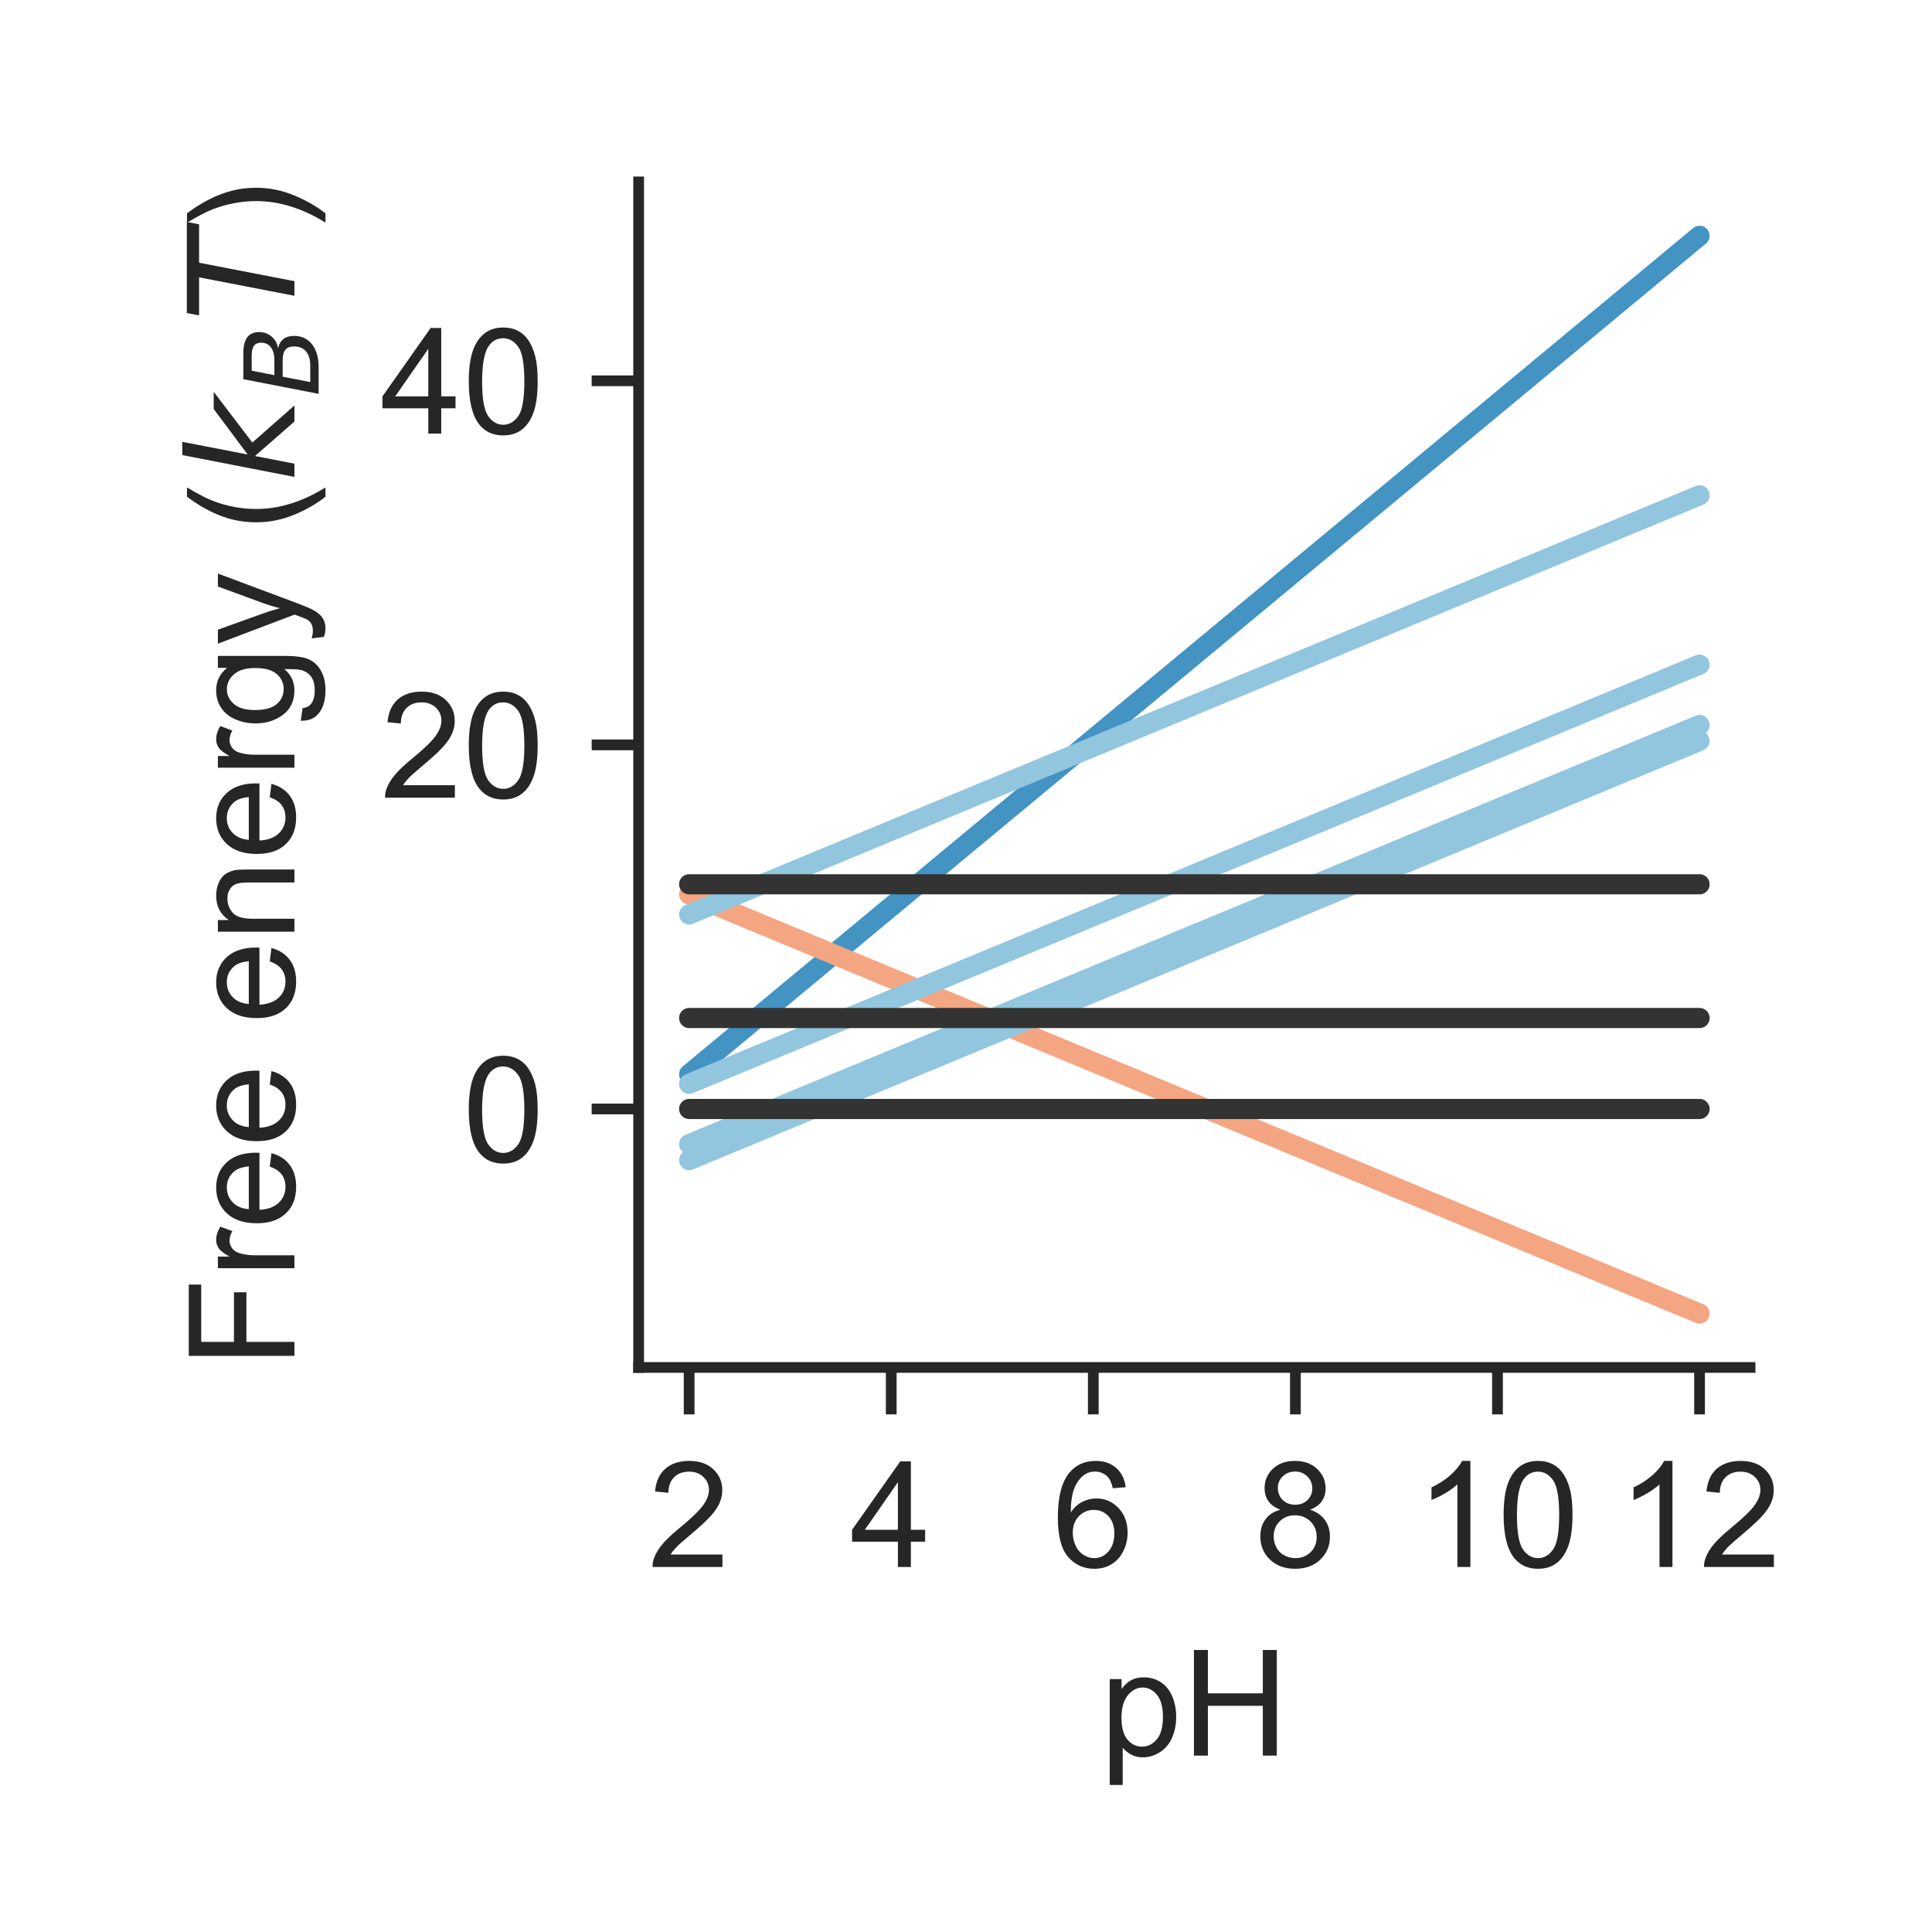 <?xml version="1.0" encoding="utf-8" standalone="no"?>
<!DOCTYPE svg PUBLIC "-//W3C//DTD SVG 1.1//EN"
  "http://www.w3.org/Graphics/SVG/1.1/DTD/svg11.dtd">
<!-- Created with matplotlib (http://matplotlib.org/) -->
<svg height="144pt" version="1.1" viewBox="0 0 144 144" width="144pt" xmlns="http://www.w3.org/2000/svg" xmlns:xlink="http://www.w3.org/1999/xlink">
 <defs>
  <style type="text/css">
*{stroke-linecap:butt;stroke-linejoin:round;}
  </style>
 </defs>
 <g id="figure_1">
  <g id="patch_1">
   <path d="M 0 144 
L 144 144 
L 144 0 
L 0 0 
z
" style="fill:#ffffff;"/>
  </g>
  <g id="axes_1">
   <g id="patch_2">
    <path d="M 47.6 101.92 
L 130.44 101.92 
L 130.44 13.56 
L 47.6 13.56 
z
" style="fill:#ffffff;"/>
   </g>
   <g id="matplotlib.axis_1">
    <g id="xtick_1">
     <g id="line2d_1">
      <defs>
       <path d="M 0 0 
L 0 3.5 
" id="m7ed372508e" style="stroke:#262626;stroke-width:0.8;"/>
      </defs>
      <g>
       <use style="fill:#262626;stroke:#262626;stroke-width:0.8;" x="51.365" xlink:href="#m7ed372508e" y="101.92"/>
      </g>
     </g>
     <g id="text_1">
      <!-- 2 -->
      <defs>
       <path d="M 50.344 8.453 
L 50.344 0 
L 3.031 0 
Q 2.938 3.172 4.047 6.109 
Q 5.859 10.938 9.828 15.625 
Q 13.812 20.312 21.344 26.469 
Q 33.016 36.031 37.109 41.625 
Q 41.219 47.219 41.219 52.203 
Q 41.219 57.422 37.469 61 
Q 33.734 64.594 27.734 64.594 
Q 21.391 64.594 17.578 60.781 
Q 13.766 56.984 13.719 50.25 
L 4.688 51.172 
Q 5.609 61.281 11.656 66.578 
Q 17.719 71.875 27.938 71.875 
Q 38.234 71.875 44.234 66.156 
Q 50.25 60.453 50.25 52 
Q 50.25 47.703 48.484 43.547 
Q 46.734 39.406 42.656 34.812 
Q 38.578 30.219 29.109 22.219 
Q 21.188 15.578 18.938 13.203 
Q 16.703 10.844 15.234 8.453 
z
" id="ArialMT-32"/>
      </defs>
      <g style="fill:#262626;" transform="translate(48.307 116.794)scale(0.11 -0.11)">
       <use xlink:href="#ArialMT-32"/>
      </g>
     </g>
    </g>
    <g id="xtick_2">
     <g id="line2d_2">
      <g>
       <use style="fill:#262626;stroke:#262626;stroke-width:0.8;" x="66.427" xlink:href="#m7ed372508e" y="101.92"/>
      </g>
     </g>
     <g id="text_2">
      <!-- 4 -->
      <defs>
       <path d="M 32.328 0 
L 32.328 17.141 
L 1.266 17.141 
L 1.266 25.203 
L 33.938 71.578 
L 41.109 71.578 
L 41.109 25.203 
L 50.781 25.203 
L 50.781 17.141 
L 41.109 17.141 
L 41.109 0 
z
M 32.328 25.203 
L 32.328 57.469 
L 9.906 25.203 
z
" id="ArialMT-34"/>
      </defs>
      <g style="fill:#262626;" transform="translate(63.369 116.794)scale(0.11 -0.11)">
       <use xlink:href="#ArialMT-34"/>
      </g>
     </g>
    </g>
    <g id="xtick_3">
     <g id="line2d_3">
      <g>
       <use style="fill:#262626;stroke:#262626;stroke-width:0.8;" x="81.489" xlink:href="#m7ed372508e" y="101.92"/>
      </g>
     </g>
     <g id="text_3">
      <!-- 6 -->
      <defs>
       <path d="M 49.75 54.047 
L 41.016 53.375 
Q 39.844 58.547 37.703 60.891 
Q 34.125 64.656 28.906 64.656 
Q 24.703 64.656 21.531 62.312 
Q 17.391 59.281 14.984 53.469 
Q 12.594 47.656 12.5 36.922 
Q 15.672 41.75 20.266 44.094 
Q 24.859 46.438 29.891 46.438 
Q 38.672 46.438 44.844 39.969 
Q 51.031 33.5 51.031 23.25 
Q 51.031 16.5 48.125 10.719 
Q 45.219 4.938 40.141 1.859 
Q 35.062 -1.219 28.609 -1.219 
Q 17.625 -1.219 10.688 6.859 
Q 3.766 14.938 3.766 33.5 
Q 3.766 54.25 11.422 63.672 
Q 18.109 71.875 29.438 71.875 
Q 37.891 71.875 43.281 67.141 
Q 48.688 62.406 49.75 54.047 
z
M 13.875 23.188 
Q 13.875 18.656 15.797 14.5 
Q 17.719 10.359 21.188 8.172 
Q 24.656 6 28.469 6 
Q 34.031 6 38.031 10.484 
Q 42.047 14.984 42.047 22.703 
Q 42.047 30.125 38.078 34.391 
Q 34.125 38.672 28.125 38.672 
Q 22.172 38.672 18.016 34.391 
Q 13.875 30.125 13.875 23.188 
z
" id="ArialMT-36"/>
      </defs>
      <g style="fill:#262626;" transform="translate(78.431 116.794)scale(0.11 -0.11)">
       <use xlink:href="#ArialMT-36"/>
      </g>
     </g>
    </g>
    <g id="xtick_4">
     <g id="line2d_4">
      <g>
       <use style="fill:#262626;stroke:#262626;stroke-width:0.8;" x="96.551" xlink:href="#m7ed372508e" y="101.92"/>
      </g>
     </g>
     <g id="text_4">
      <!-- 8 -->
      <defs>
       <path d="M 17.672 38.812 
Q 12.203 40.828 9.562 44.531 
Q 6.938 48.25 6.938 53.422 
Q 6.938 61.234 12.547 66.547 
Q 18.172 71.875 27.484 71.875 
Q 36.859 71.875 42.578 66.422 
Q 48.297 60.984 48.297 53.172 
Q 48.297 48.188 45.672 44.5 
Q 43.062 40.828 37.75 38.812 
Q 44.344 36.672 47.781 31.875 
Q 51.219 27.094 51.219 20.453 
Q 51.219 11.281 44.719 5.031 
Q 38.234 -1.219 27.641 -1.219 
Q 17.047 -1.219 10.547 5.047 
Q 4.047 11.328 4.047 20.703 
Q 4.047 27.688 7.594 32.391 
Q 11.141 37.109 17.672 38.812 
z
M 15.922 53.719 
Q 15.922 48.641 19.188 45.406 
Q 22.469 42.188 27.688 42.188 
Q 32.766 42.188 36.016 45.375 
Q 39.266 48.578 39.266 53.219 
Q 39.266 58.062 35.906 61.359 
Q 32.562 64.656 27.594 64.656 
Q 22.562 64.656 19.234 61.422 
Q 15.922 58.203 15.922 53.719 
z
M 13.094 20.656 
Q 13.094 16.891 14.875 13.375 
Q 16.656 9.859 20.172 7.922 
Q 23.688 6 27.734 6 
Q 34.031 6 38.125 10.047 
Q 42.234 14.109 42.234 20.359 
Q 42.234 26.703 38.016 30.859 
Q 33.797 35.016 27.438 35.016 
Q 21.234 35.016 17.156 30.906 
Q 13.094 26.812 13.094 20.656 
z
" id="ArialMT-38"/>
      </defs>
      <g style="fill:#262626;" transform="translate(93.492 116.794)scale(0.11 -0.11)">
       <use xlink:href="#ArialMT-38"/>
      </g>
     </g>
    </g>
    <g id="xtick_5">
     <g id="line2d_5">
      <g>
       <use style="fill:#262626;stroke:#262626;stroke-width:0.8;" x="111.613" xlink:href="#m7ed372508e" y="101.92"/>
      </g>
     </g>
     <g id="text_5">
      <!-- 10 -->
      <defs>
       <path d="M 37.25 0 
L 28.469 0 
L 28.469 56 
Q 25.297 52.984 20.141 49.953 
Q 14.984 46.922 10.891 45.406 
L 10.891 53.906 
Q 18.266 57.375 23.781 62.297 
Q 29.297 67.234 31.594 71.875 
L 37.25 71.875 
z
" id="ArialMT-31"/>
       <path d="M 4.156 35.297 
Q 4.156 48 6.766 55.734 
Q 9.375 63.484 14.516 67.672 
Q 19.672 71.875 27.484 71.875 
Q 33.25 71.875 37.594 69.547 
Q 41.938 67.234 44.766 62.859 
Q 47.609 58.5 49.219 52.219 
Q 50.828 45.953 50.828 35.297 
Q 50.828 22.703 48.234 14.969 
Q 45.656 7.234 40.5 3 
Q 35.359 -1.219 27.484 -1.219 
Q 17.141 -1.219 11.234 6.203 
Q 4.156 15.141 4.156 35.297 
z
M 13.188 35.297 
Q 13.188 17.672 17.312 11.828 
Q 21.438 6 27.484 6 
Q 33.547 6 37.672 11.859 
Q 41.797 17.719 41.797 35.297 
Q 41.797 52.984 37.672 58.781 
Q 33.547 64.594 27.391 64.594 
Q 21.344 64.594 17.719 59.469 
Q 13.188 52.938 13.188 35.297 
z
" id="ArialMT-30"/>
      </defs>
      <g style="fill:#262626;" transform="translate(105.496 116.794)scale(0.11 -0.11)">
       <use xlink:href="#ArialMT-31"/>
       <use x="55.615" xlink:href="#ArialMT-30"/>
      </g>
     </g>
    </g>
    <g id="xtick_6">
     <g id="line2d_6">
      <g>
       <use style="fill:#262626;stroke:#262626;stroke-width:0.8;" x="126.675" xlink:href="#m7ed372508e" y="101.92"/>
      </g>
     </g>
     <g id="text_6">
      <!-- 12 -->
      <g style="fill:#262626;" transform="translate(120.558 116.794)scale(0.11 -0.11)">
       <use xlink:href="#ArialMT-31"/>
       <use x="55.615" xlink:href="#ArialMT-32"/>
      </g>
     </g>
    </g>
    <g id="text_7">
     <!-- pH -->
     <defs>
      <path d="M 6.594 -19.875 
L 6.594 51.859 
L 14.594 51.859 
L 14.594 45.125 
Q 17.438 49.078 21 51.047 
Q 24.562 53.031 29.641 53.031 
Q 36.281 53.031 41.359 49.609 
Q 46.438 46.188 49.016 39.953 
Q 51.609 33.734 51.609 26.312 
Q 51.609 18.359 48.75 11.984 
Q 45.906 5.609 40.453 2.219 
Q 35.016 -1.172 29 -1.172 
Q 24.609 -1.172 21.109 0.688 
Q 17.625 2.547 15.375 5.375 
L 15.375 -19.875 
z
M 14.547 25.641 
Q 14.547 15.625 18.594 10.844 
Q 22.656 6.062 28.422 6.062 
Q 34.281 6.062 38.453 11.016 
Q 42.625 15.969 42.625 26.375 
Q 42.625 36.281 38.547 41.203 
Q 34.469 46.141 28.812 46.141 
Q 23.188 46.141 18.859 40.891 
Q 14.547 35.641 14.547 25.641 
z
" id="ArialMT-70"/>
      <path d="M 8.016 0 
L 8.016 71.578 
L 17.484 71.578 
L 17.484 42.188 
L 54.688 42.188 
L 54.688 71.578 
L 64.156 71.578 
L 64.156 0 
L 54.688 0 
L 54.688 33.734 
L 17.484 33.734 
L 17.484 0 
z
" id="ArialMT-48"/>
     </defs>
     <g style="fill:#262626;" transform="translate(81.989 130.853)scale(0.11 -0.11)">
      <use xlink:href="#ArialMT-70"/>
      <use x="55.615" xlink:href="#ArialMT-48"/>
     </g>
    </g>
   </g>
   <g id="matplotlib.axis_2">
    <g id="ytick_1">
     <g id="line2d_7">
      <defs>
       <path d="M 0 0 
L -3.5 0 
" id="ma5c7c9534e" style="stroke:#262626;stroke-width:0.8;"/>
      </defs>
      <g>
       <use style="fill:#262626;stroke:#262626;stroke-width:0.8;" x="47.6" xlink:href="#ma5c7c9534e" y="82.657"/>
      </g>
     </g>
     <g id="text_8">
      <!-- 0 -->
      <g style="fill:#262626;" transform="translate(34.483 86.594)scale(0.11 -0.11)">
       <use xlink:href="#ArialMT-30"/>
      </g>
     </g>
    </g>
    <g id="ytick_2">
     <g id="line2d_8">
      <g>
       <use style="fill:#262626;stroke:#262626;stroke-width:0.8;" x="47.6" xlink:href="#ma5c7c9534e" y="55.519"/>
      </g>
     </g>
     <g id="text_9">
      <!-- 20 -->
      <g style="fill:#262626;" transform="translate(28.366 59.456)scale(0.11 -0.11)">
       <use xlink:href="#ArialMT-32"/>
       <use x="55.615" xlink:href="#ArialMT-30"/>
      </g>
     </g>
    </g>
    <g id="ytick_3">
     <g id="line2d_9">
      <g>
       <use style="fill:#262626;stroke:#262626;stroke-width:0.8;" x="47.6" xlink:href="#ma5c7c9534e" y="28.381"/>
      </g>
     </g>
     <g id="text_10">
      <!-- 40 -->
      <g style="fill:#262626;" transform="translate(28.366 32.318)scale(0.11 -0.11)">
       <use xlink:href="#ArialMT-34"/>
       <use x="55.615" xlink:href="#ArialMT-30"/>
      </g>
     </g>
    </g>
    <g id="text_11">
     <!-- Free energy ($k_B T$) -->
     <defs>
      <path d="M 8.203 0 
L 8.203 71.578 
L 56.5 71.578 
L 56.5 63.141 
L 17.672 63.141 
L 17.672 40.969 
L 51.266 40.969 
L 51.266 32.516 
L 17.672 32.516 
L 17.672 0 
z
" id="ArialMT-46"/>
      <path d="M 6.5 0 
L 6.5 51.859 
L 14.406 51.859 
L 14.406 44 
Q 17.438 49.516 20 51.266 
Q 22.562 53.031 25.641 53.031 
Q 30.078 53.031 34.672 50.203 
L 31.641 42.047 
Q 28.422 43.953 25.203 43.953 
Q 22.312 43.953 20.016 42.219 
Q 17.719 40.484 16.75 37.406 
Q 15.281 32.719 15.281 27.156 
L 15.281 0 
z
" id="ArialMT-72"/>
      <path d="M 42.094 16.703 
L 51.172 15.578 
Q 49.031 7.625 43.219 3.219 
Q 37.406 -1.172 28.375 -1.172 
Q 17 -1.172 10.328 5.828 
Q 3.656 12.844 3.656 25.484 
Q 3.656 38.578 10.391 45.797 
Q 17.141 53.031 27.875 53.031 
Q 38.281 53.031 44.875 45.953 
Q 51.469 38.875 51.469 26.031 
Q 51.469 25.25 51.422 23.688 
L 12.75 23.688 
Q 13.234 15.141 17.578 10.594 
Q 21.922 6.062 28.422 6.062 
Q 33.25 6.062 36.672 8.594 
Q 40.094 11.141 42.094 16.703 
z
M 13.234 30.906 
L 42.188 30.906 
Q 41.609 37.453 38.875 40.719 
Q 34.672 45.797 27.984 45.797 
Q 21.922 45.797 17.797 41.75 
Q 13.672 37.703 13.234 30.906 
z
" id="ArialMT-65"/>
      <path id="ArialMT-20"/>
      <path d="M 6.594 0 
L 6.594 51.859 
L 14.5 51.859 
L 14.5 44.484 
Q 20.219 53.031 31 53.031 
Q 35.688 53.031 39.625 51.344 
Q 43.562 49.656 45.516 46.922 
Q 47.469 44.188 48.25 40.438 
Q 48.734 37.984 48.734 31.891 
L 48.734 0 
L 39.938 0 
L 39.938 31.547 
Q 39.938 36.922 38.906 39.578 
Q 37.891 42.234 35.281 43.812 
Q 32.672 45.406 29.156 45.406 
Q 23.531 45.406 19.453 41.844 
Q 15.375 38.281 15.375 28.328 
L 15.375 0 
z
" id="ArialMT-6e"/>
      <path d="M 4.984 -4.297 
L 13.531 -5.562 
Q 14.062 -9.516 16.5 -11.328 
Q 19.781 -13.766 25.438 -13.766 
Q 31.547 -13.766 34.859 -11.328 
Q 38.188 -8.891 39.359 -4.5 
Q 40.047 -1.812 39.984 6.781 
Q 34.234 0 25.641 0 
Q 14.938 0 9.078 7.719 
Q 3.219 15.438 3.219 26.219 
Q 3.219 33.641 5.906 39.906 
Q 8.594 46.188 13.688 49.609 
Q 18.797 53.031 25.688 53.031 
Q 34.859 53.031 40.828 45.609 
L 40.828 51.859 
L 48.922 51.859 
L 48.922 7.031 
Q 48.922 -5.078 46.453 -10.125 
Q 44 -15.188 38.641 -18.109 
Q 33.297 -21.047 25.484 -21.047 
Q 16.219 -21.047 10.5 -16.875 
Q 4.781 -12.703 4.984 -4.297 
z
M 12.25 26.859 
Q 12.25 16.656 16.297 11.969 
Q 20.359 7.281 26.469 7.281 
Q 32.516 7.281 36.609 11.938 
Q 40.719 16.609 40.719 26.562 
Q 40.719 36.078 36.5 40.906 
Q 32.281 45.75 26.312 45.75 
Q 20.453 45.75 16.344 40.984 
Q 12.25 36.234 12.25 26.859 
z
" id="ArialMT-67"/>
      <path d="M 6.203 -19.969 
L 5.219 -11.719 
Q 8.109 -12.5 10.25 -12.5 
Q 13.188 -12.5 14.938 -11.516 
Q 16.703 -10.547 17.828 -8.797 
Q 18.656 -7.469 20.516 -2.25 
Q 20.75 -1.516 21.297 -0.094 
L 1.609 51.859 
L 11.078 51.859 
L 21.875 21.828 
Q 23.969 16.109 25.641 9.812 
Q 27.156 15.875 29.25 21.625 
L 40.328 51.859 
L 49.125 51.859 
L 29.391 -0.875 
Q 26.219 -9.422 24.469 -12.641 
Q 22.125 -17 19.094 -19.016 
Q 16.062 -21.047 11.859 -21.047 
Q 9.328 -21.047 6.203 -19.969 
z
" id="ArialMT-79"/>
      <path d="M 23.391 -21.047 
Q 16.109 -11.859 11.078 0.438 
Q 6.062 12.75 6.062 25.922 
Q 6.062 37.547 9.812 48.188 
Q 14.203 60.547 23.391 72.797 
L 29.688 72.797 
Q 23.781 62.641 21.875 58.297 
Q 18.891 51.562 17.188 44.234 
Q 15.094 35.109 15.094 25.875 
Q 15.094 2.391 29.688 -21.047 
z
" id="ArialMT-28"/>
      <path d="M 18.312 75.984 
L 27.297 75.984 
L 18.703 31.688 
L 49.516 54.688 
L 61.188 54.688 
L 26.812 28.516 
L 51.906 0 
L 41.016 0 
L 17.672 26.703 
L 12.5 0 
L 3.516 0 
z
" id="DejaVuSans-Oblique-6b"/>
      <path d="M 16.891 72.906 
L 42.094 72.906 
Q 52.344 72.906 57.422 69.094 
Q 62.5 65.281 62.5 57.625 
Q 62.5 50.594 58.125 45.484 
Q 53.766 40.375 46.688 39.312 
Q 52.734 37.938 55.766 34.078 
Q 58.797 30.219 58.797 23.781 
Q 58.797 12.797 50.656 6.391 
Q 42.531 0 28.422 0 
L 2.688 0 
z
M 19.281 34.812 
L 14.109 8.109 
L 29.984 8.109 
Q 38.922 8.109 43.75 12.203 
Q 48.578 16.312 48.578 23.781 
Q 48.578 29.547 45.375 32.172 
Q 42.188 34.812 35.109 34.812 
z
M 25.094 64.797 
L 20.797 42.828 
L 35.5 42.828 
Q 43.359 42.828 47.781 46.234 
Q 52.203 49.656 52.203 55.719 
Q 52.203 60.453 49.219 62.625 
Q 46.234 64.797 39.703 64.797 
z
" id="DejaVuSans-Oblique-42"/>
      <path d="M 5.906 72.906 
L 67.578 72.906 
L 66.016 64.594 
L 39.984 64.594 
L 27.484 0 
L 17.578 0 
L 30.078 64.594 
L 4.297 64.594 
z
" id="DejaVuSans-Oblique-54"/>
      <path d="M 12.359 -21.047 
L 6.062 -21.047 
Q 20.656 2.391 20.656 25.875 
Q 20.656 35.062 18.562 44.094 
Q 16.891 51.422 13.922 58.156 
Q 12.016 62.547 6.062 72.797 
L 12.359 72.797 
Q 21.531 60.547 25.922 48.188 
Q 29.688 37.547 29.688 25.922 
Q 29.688 12.75 24.625 0.438 
Q 19.578 -11.859 12.359 -21.047 
z
" id="ArialMT-29"/>
     </defs>
     <g style="fill:#262626;" transform="translate(21.946 101.96)rotate(-90)scale(0.11 -0.11)">
      <use transform="translate(0 0.016)" xlink:href="#ArialMT-46"/>
      <use transform="translate(61.084 0.016)" xlink:href="#ArialMT-72"/>
      <use transform="translate(94.385 0.016)" xlink:href="#ArialMT-65"/>
      <use transform="translate(150 0.016)" xlink:href="#ArialMT-65"/>
      <use transform="translate(205.615 0.016)" xlink:href="#ArialMT-20"/>
      <use transform="translate(233.398 0.016)" xlink:href="#ArialMT-65"/>
      <use transform="translate(289.014 0.016)" xlink:href="#ArialMT-6e"/>
      <use transform="translate(344.629 0.016)" xlink:href="#ArialMT-65"/>
      <use transform="translate(400.244 0.016)" xlink:href="#ArialMT-72"/>
      <use transform="translate(433.545 0.016)" xlink:href="#ArialMT-67"/>
      <use transform="translate(489.16 0.016)" xlink:href="#ArialMT-79"/>
      <use transform="translate(539.16 0.016)" xlink:href="#ArialMT-20"/>
      <use transform="translate(566.943 0.016)" xlink:href="#ArialMT-28"/>
      <use transform="translate(600.244 0.016)" xlink:href="#DejaVuSans-Oblique-6b"/>
      <use transform="translate(658.154 -16.391)scale(0.7)" xlink:href="#DejaVuSans-Oblique-42"/>
      <use transform="translate(708.911 0.016)" xlink:href="#DejaVuSans-Oblique-54"/>
      <use transform="translate(769.995 0.016)" xlink:href="#ArialMT-29"/>
     </g>
    </g>
   </g>
   <g id="patch_3">
    <path d="M 47.6 101.92 
L 47.6 13.56 
" style="fill:none;stroke:#262626;stroke-linecap:square;stroke-linejoin:miter;stroke-width:0.8;"/>
   </g>
   <g id="patch_4">
    <path d="M 47.6 101.92 
L 130.44 101.92 
" style="fill:none;stroke:#262626;stroke-linecap:square;stroke-linejoin:miter;stroke-width:0.8;"/>
   </g>
   <g id="line2d_10">
    <path clip-path="url(#pccd6670967)" d="M 51.365 80.064 
L 52.119 79.439 
L 52.872 78.814 
L 53.625 78.189 
L 54.378 77.564 
L 55.131 76.939 
L 55.884 76.314 
L 56.637 75.689 
L 57.39 75.065 
L 58.143 74.44 
L 58.896 73.815 
L 59.649 73.19 
L 60.403 72.565 
L 61.156 71.94 
L 61.909 71.315 
L 62.662 70.69 
L 63.415 70.066 
L 64.168 69.441 
L 64.921 68.816 
L 65.674 68.191 
L 66.427 67.566 
L 67.18 66.941 
L 67.933 66.316 
L 68.687 65.691 
L 69.44 65.067 
L 70.193 64.442 
L 70.946 63.817 
L 71.699 63.192 
L 72.452 62.567 
L 73.205 61.942 
L 73.958 61.317 
L 74.711 60.693 
L 75.464 60.068 
L 76.217 59.443 
L 76.971 58.818 
L 77.724 58.193 
L 78.477 57.568 
L 79.23 56.943 
L 79.983 56.318 
L 80.736 55.694 
L 81.489 55.069 
L 82.242 54.444 
L 82.995 53.819 
L 83.748 53.194 
L 84.501 52.569 
L 85.255 51.944 
L 86.008 51.319 
L 86.761 50.695 
L 87.514 50.07 
L 88.267 49.445 
L 89.02 48.82 
L 89.773 48.195 
L 90.526 47.57 
L 91.279 46.945 
L 92.032 46.32 
L 92.785 45.696 
L 93.539 45.071 
L 94.292 44.446 
L 95.045 43.821 
L 95.798 43.196 
L 96.551 42.571 
L 97.304 41.946 
L 98.057 41.321 
L 98.81 40.697 
L 99.563 40.072 
L 100.316 39.447 
L 101.069 38.822 
L 101.823 38.197 
L 102.576 37.572 
L 103.329 36.947 
L 104.082 36.323 
L 104.835 35.698 
L 105.588 35.073 
L 106.341 34.448 
L 107.094 33.823 
L 107.847 33.198 
L 108.6 32.573 
L 109.353 31.948 
L 110.107 31.324 
L 110.86 30.699 
L 111.613 30.074 
L 112.366 29.449 
L 113.119 28.824 
L 113.872 28.199 
L 114.625 27.574 
L 115.378 26.949 
L 116.131 26.325 
L 116.884 25.7 
L 117.637 25.075 
L 118.391 24.45 
L 119.144 23.825 
L 119.897 23.2 
L 120.65 22.575 
L 121.403 21.95 
L 122.156 21.326 
L 122.909 20.701 
L 123.662 20.076 
L 124.415 19.451 
L 125.168 18.826 
L 125.921 18.201 
L 126.675 17.576 
" style="fill:none;stroke:#4393c3;stroke-linecap:round;stroke-width:1.5;"/>
   </g>
   <g id="line2d_11">
    <path clip-path="url(#pccd6670967)" d="M 51.365 66.66 
L 52.119 66.972 
L 52.872 67.285 
L 53.625 67.597 
L 54.378 67.91 
L 55.131 68.222 
L 55.884 68.535 
L 56.637 68.847 
L 57.39 69.16 
L 58.143 69.472 
L 58.896 69.784 
L 59.649 70.097 
L 60.403 70.409 
L 61.156 70.722 
L 61.909 71.034 
L 62.662 71.347 
L 63.415 71.659 
L 64.168 71.971 
L 64.921 72.284 
L 65.674 72.596 
L 66.427 72.909 
L 67.18 73.221 
L 67.933 73.534 
L 68.687 73.846 
L 69.44 74.159 
L 70.193 74.471 
L 70.946 74.783 
L 71.699 75.096 
L 72.452 75.408 
L 73.205 75.721 
L 73.958 76.033 
L 74.711 76.346 
L 75.464 76.658 
L 76.217 76.97 
L 76.971 77.283 
L 77.724 77.595 
L 78.477 77.908 
L 79.23 78.22 
L 79.983 78.533 
L 80.736 78.845 
L 81.489 79.157 
L 82.242 79.47 
L 82.995 79.782 
L 83.748 80.095 
L 84.501 80.407 
L 85.255 80.72 
L 86.008 81.032 
L 86.761 81.345 
L 87.514 81.657 
L 88.267 81.969 
L 89.02 82.282 
L 89.773 82.594 
L 90.526 82.907 
L 91.279 83.219 
L 92.032 83.532 
L 92.785 83.844 
L 93.539 84.156 
L 94.292 84.469 
L 95.045 84.781 
L 95.798 85.094 
L 96.551 85.406 
L 97.304 85.719 
L 98.057 86.031 
L 98.81 86.344 
L 99.563 86.656 
L 100.316 86.968 
L 101.069 87.281 
L 101.823 87.593 
L 102.576 87.906 
L 103.329 88.218 
L 104.082 88.531 
L 104.835 88.843 
L 105.588 89.155 
L 106.341 89.468 
L 107.094 89.78 
L 107.847 90.093 
L 108.6 90.405 
L 109.353 90.718 
L 110.107 91.03 
L 110.86 91.342 
L 111.613 91.655 
L 112.366 91.967 
L 113.119 92.28 
L 113.872 92.592 
L 114.625 92.905 
L 115.378 93.217 
L 116.131 93.53 
L 116.884 93.842 
L 117.637 94.154 
L 118.391 94.467 
L 119.144 94.779 
L 119.897 95.092 
L 120.65 95.404 
L 121.403 95.717 
L 122.156 96.029 
L 122.909 96.341 
L 123.662 96.654 
L 124.415 96.966 
L 125.168 97.279 
L 125.921 97.591 
L 126.675 97.904 
" style="fill:none;stroke:#f4a582;stroke-linecap:round;stroke-width:1.5;"/>
   </g>
   <g id="line2d_12">
    <path clip-path="url(#pccd6670967)" d="M 51.365 86.468 
L 52.119 86.156 
L 52.872 85.844 
L 53.625 85.531 
L 54.378 85.219 
L 55.131 84.906 
L 55.884 84.594 
L 56.637 84.281 
L 57.39 83.969 
L 58.143 83.657 
L 58.896 83.344 
L 59.649 83.032 
L 60.403 82.719 
L 61.156 82.407 
L 61.909 82.094 
L 62.662 81.782 
L 63.415 81.47 
L 64.168 81.157 
L 64.921 80.845 
L 65.674 80.532 
L 66.427 80.22 
L 67.18 79.907 
L 67.933 79.595 
L 68.687 79.282 
L 69.44 78.97 
L 70.193 78.658 
L 70.946 78.345 
L 71.699 78.033 
L 72.452 77.72 
L 73.205 77.408 
L 73.958 77.095 
L 74.711 76.783 
L 75.464 76.471 
L 76.217 76.158 
L 76.971 75.846 
L 77.724 75.533 
L 78.477 75.221 
L 79.23 74.908 
L 79.983 74.596 
L 80.736 74.283 
L 81.489 73.971 
L 82.242 73.659 
L 82.995 73.346 
L 83.748 73.034 
L 84.501 72.721 
L 85.255 72.409 
L 86.008 72.096 
L 86.761 71.784 
L 87.514 71.472 
L 88.267 71.159 
L 89.02 70.847 
L 89.773 70.534 
L 90.526 70.222 
L 91.279 69.909 
L 92.032 69.597 
L 92.785 69.285 
L 93.539 68.972 
L 94.292 68.66 
L 95.045 68.347 
L 95.798 68.035 
L 96.551 67.722 
L 97.304 67.41 
L 98.057 67.097 
L 98.81 66.785 
L 99.563 66.473 
L 100.316 66.16 
L 101.069 65.848 
L 101.823 65.535 
L 102.576 65.223 
L 103.329 64.91 
L 104.082 64.598 
L 104.835 64.286 
L 105.588 63.973 
L 106.341 63.661 
L 107.094 63.348 
L 107.847 63.036 
L 108.6 62.723 
L 109.353 62.411 
L 110.107 62.098 
L 110.86 61.786 
L 111.613 61.474 
L 112.366 61.161 
L 113.119 60.849 
L 113.872 60.536 
L 114.625 60.224 
L 115.378 59.911 
L 116.131 59.599 
L 116.884 59.287 
L 117.637 58.974 
L 118.391 58.662 
L 119.144 58.349 
L 119.897 58.037 
L 120.65 57.724 
L 121.403 57.412 
L 122.156 57.1 
L 122.909 56.787 
L 123.662 56.475 
L 124.415 56.162 
L 125.168 55.85 
L 125.921 55.537 
L 126.675 55.225 
" style="fill:none;stroke:#92c5de;stroke-linecap:round;stroke-width:1.5;"/>
   </g>
   <g id="line2d_13">
    <path clip-path="url(#pccd6670967)" d="M 51.365 68.16 
L 52.119 67.847 
L 52.872 67.535 
L 53.625 67.222 
L 54.378 66.91 
L 55.131 66.598 
L 55.884 66.285 
L 56.637 65.973 
L 57.39 65.66 
L 58.143 65.348 
L 58.896 65.035 
L 59.649 64.723 
L 60.403 64.411 
L 61.156 64.098 
L 61.909 63.786 
L 62.662 63.473 
L 63.415 63.161 
L 64.168 62.848 
L 64.921 62.536 
L 65.674 62.223 
L 66.427 61.911 
L 67.18 61.599 
L 67.933 61.286 
L 68.687 60.974 
L 69.44 60.661 
L 70.193 60.349 
L 70.946 60.036 
L 71.699 59.724 
L 72.452 59.412 
L 73.205 59.099 
L 73.958 58.787 
L 74.711 58.474 
L 75.464 58.162 
L 76.217 57.849 
L 76.971 57.537 
L 77.724 57.224 
L 78.477 56.912 
L 79.23 56.6 
L 79.983 56.287 
L 80.736 55.975 
L 81.489 55.662 
L 82.242 55.35 
L 82.995 55.037 
L 83.748 54.725 
L 84.501 54.413 
L 85.255 54.1 
L 86.008 53.788 
L 86.761 53.475 
L 87.514 53.163 
L 88.267 52.85 
L 89.02 52.538 
L 89.773 52.226 
L 90.526 51.913 
L 91.279 51.601 
L 92.032 51.288 
L 92.785 50.976 
L 93.539 50.663 
L 94.292 50.351 
L 95.045 50.038 
L 95.798 49.726 
L 96.551 49.414 
L 97.304 49.101 
L 98.057 48.789 
L 98.81 48.476 
L 99.563 48.164 
L 100.316 47.851 
L 101.069 47.539 
L 101.823 47.227 
L 102.576 46.914 
L 103.329 46.602 
L 104.082 46.289 
L 104.835 45.977 
L 105.588 45.664 
L 106.341 45.352 
L 107.094 45.039 
L 107.847 44.727 
L 108.6 44.415 
L 109.353 44.102 
L 110.107 43.79 
L 110.86 43.477 
L 111.613 43.165 
L 112.366 42.852 
L 113.119 42.54 
L 113.872 42.228 
L 114.625 41.915 
L 115.378 41.603 
L 116.131 41.29 
L 116.884 40.978 
L 117.637 40.665 
L 118.391 40.353 
L 119.144 40.041 
L 119.897 39.728 
L 120.65 39.416 
L 121.403 39.103 
L 122.156 38.791 
L 122.909 38.478 
L 123.662 38.166 
L 124.415 37.853 
L 125.168 37.541 
L 125.921 37.229 
L 126.675 36.916 
" style="fill:none;stroke:#92c5de;stroke-linecap:round;stroke-width:1.5;"/>
   </g>
   <g id="line2d_14">
    <path clip-path="url(#pccd6670967)" d="M 51.365 85.281 
L 52.119 84.969 
L 52.872 84.656 
L 53.625 84.344 
L 54.378 84.031 
L 55.131 83.719 
L 55.884 83.407 
L 56.637 83.094 
L 57.39 82.782 
L 58.143 82.469 
L 58.896 82.157 
L 59.649 81.844 
L 60.403 81.532 
L 61.156 81.22 
L 61.909 80.907 
L 62.662 80.595 
L 63.415 80.282 
L 64.168 79.97 
L 64.921 79.657 
L 65.674 79.345 
L 66.427 79.033 
L 67.18 78.72 
L 67.933 78.408 
L 68.687 78.095 
L 69.44 77.783 
L 70.193 77.47 
L 70.946 77.158 
L 71.699 76.845 
L 72.452 76.533 
L 73.205 76.221 
L 73.958 75.908 
L 74.711 75.596 
L 75.464 75.283 
L 76.217 74.971 
L 76.971 74.658 
L 77.724 74.346 
L 78.477 74.034 
L 79.23 73.721 
L 79.983 73.409 
L 80.736 73.096 
L 81.489 72.784 
L 82.242 72.471 
L 82.995 72.159 
L 83.748 71.846 
L 84.501 71.534 
L 85.255 71.222 
L 86.008 70.909 
L 86.761 70.597 
L 87.514 70.284 
L 88.267 69.972 
L 89.02 69.659 
L 89.773 69.347 
L 90.526 69.035 
L 91.279 68.722 
L 92.032 68.41 
L 92.785 68.097 
L 93.539 67.785 
L 94.292 67.472 
L 95.045 67.16 
L 95.798 66.848 
L 96.551 66.535 
L 97.304 66.223 
L 98.057 65.91 
L 98.81 65.598 
L 99.563 65.285 
L 100.316 64.973 
L 101.069 64.66 
L 101.823 64.348 
L 102.576 64.036 
L 103.329 63.723 
L 104.082 63.411 
L 104.835 63.098 
L 105.588 62.786 
L 106.341 62.473 
L 107.094 62.161 
L 107.847 61.849 
L 108.6 61.536 
L 109.353 61.224 
L 110.107 60.911 
L 110.86 60.599 
L 111.613 60.286 
L 112.366 59.974 
L 113.119 59.661 
L 113.872 59.349 
L 114.625 59.037 
L 115.378 58.724 
L 116.131 58.412 
L 116.884 58.099 
L 117.637 57.787 
L 118.391 57.474 
L 119.144 57.162 
L 119.897 56.85 
L 120.65 56.537 
L 121.403 56.225 
L 122.156 55.912 
L 122.909 55.6 
L 123.662 55.287 
L 124.415 54.975 
L 125.168 54.663 
L 125.921 54.35 
L 126.675 54.038 
" style="fill:none;stroke:#92c5de;stroke-linecap:round;stroke-width:1.5;"/>
   </g>
   <g id="line2d_15">
    <path clip-path="url(#pccd6670967)" d="M 51.365 80.782 
L 52.119 80.47 
L 52.872 80.157 
L 53.625 79.845 
L 54.378 79.532 
L 55.131 79.22 
L 55.884 78.908 
L 56.637 78.595 
L 57.39 78.283 
L 58.143 77.97 
L 58.896 77.658 
L 59.649 77.345 
L 60.403 77.033 
L 61.156 76.72 
L 61.909 76.408 
L 62.662 76.096 
L 63.415 75.783 
L 64.168 75.471 
L 64.921 75.158 
L 65.674 74.846 
L 66.427 74.533 
L 67.18 74.221 
L 67.933 73.909 
L 68.687 73.596 
L 69.44 73.284 
L 70.193 72.971 
L 70.946 72.659 
L 71.699 72.346 
L 72.452 72.034 
L 73.205 71.722 
L 73.958 71.409 
L 74.711 71.097 
L 75.464 70.784 
L 76.217 70.472 
L 76.971 70.159 
L 77.724 69.847 
L 78.477 69.534 
L 79.23 69.222 
L 79.983 68.91 
L 80.736 68.597 
L 81.489 68.285 
L 82.242 67.972 
L 82.995 67.66 
L 83.748 67.347 
L 84.501 67.035 
L 85.255 66.723 
L 86.008 66.41 
L 86.761 66.098 
L 87.514 65.785 
L 88.267 65.473 
L 89.02 65.16 
L 89.773 64.848 
L 90.526 64.535 
L 91.279 64.223 
L 92.032 63.911 
L 92.785 63.598 
L 93.539 63.286 
L 94.292 62.973 
L 95.045 62.661 
L 95.798 62.348 
L 96.551 62.036 
L 97.304 61.724 
L 98.057 61.411 
L 98.81 61.099 
L 99.563 60.786 
L 100.316 60.474 
L 101.069 60.161 
L 101.823 59.849 
L 102.576 59.537 
L 103.329 59.224 
L 104.082 58.912 
L 104.835 58.599 
L 105.588 58.287 
L 106.341 57.974 
L 107.094 57.662 
L 107.847 57.349 
L 108.6 57.037 
L 109.353 56.725 
L 110.107 56.412 
L 110.86 56.1 
L 111.613 55.787 
L 112.366 55.475 
L 113.119 55.162 
L 113.872 54.85 
L 114.625 54.538 
L 115.378 54.225 
L 116.131 53.913 
L 116.884 53.6 
L 117.637 53.288 
L 118.391 52.975 
L 119.144 52.663 
L 119.897 52.35 
L 120.65 52.038 
L 121.403 51.726 
L 122.156 51.413 
L 122.909 51.101 
L 123.662 50.788 
L 124.415 50.476 
L 125.168 50.163 
L 125.921 49.851 
L 126.675 49.539 
" style="fill:none;stroke:#92c5de;stroke-linecap:round;stroke-width:1.5;"/>
   </g>
   <g id="line2d_16">
    <path clip-path="url(#pccd6670967)" d="M 51.365 65.91 
L 52.119 65.91 
L 52.872 65.91 
L 53.625 65.91 
L 54.378 65.91 
L 55.131 65.91 
L 55.884 65.91 
L 56.637 65.91 
L 57.39 65.91 
L 58.143 65.91 
L 58.896 65.91 
L 59.649 65.91 
L 60.403 65.91 
L 61.156 65.91 
L 61.909 65.91 
L 62.662 65.91 
L 63.415 65.91 
L 64.168 65.91 
L 64.921 65.91 
L 65.674 65.91 
L 66.427 65.91 
L 67.18 65.91 
L 67.933 65.91 
L 68.687 65.91 
L 69.44 65.91 
L 70.193 65.91 
L 70.946 65.91 
L 71.699 65.91 
L 72.452 65.91 
L 73.205 65.91 
L 73.958 65.91 
L 74.711 65.91 
L 75.464 65.91 
L 76.217 65.91 
L 76.971 65.91 
L 77.724 65.91 
L 78.477 65.91 
L 79.23 65.91 
L 79.983 65.91 
L 80.736 65.91 
L 81.489 65.91 
L 82.242 65.91 
L 82.995 65.91 
L 83.748 65.91 
L 84.501 65.91 
L 85.255 65.91 
L 86.008 65.91 
L 86.761 65.91 
L 87.514 65.91 
L 88.267 65.91 
L 89.02 65.91 
L 89.773 65.91 
L 90.526 65.91 
L 91.279 65.91 
L 92.032 65.91 
L 92.785 65.91 
L 93.539 65.91 
L 94.292 65.91 
L 95.045 65.91 
L 95.798 65.91 
L 96.551 65.91 
L 97.304 65.91 
L 98.057 65.91 
L 98.81 65.91 
L 99.563 65.91 
L 100.316 65.91 
L 101.069 65.91 
L 101.823 65.91 
L 102.576 65.91 
L 103.329 65.91 
L 104.082 65.91 
L 104.835 65.91 
L 105.588 65.91 
L 106.341 65.91 
L 107.094 65.91 
L 107.847 65.91 
L 108.6 65.91 
L 109.353 65.91 
L 110.107 65.91 
L 110.86 65.91 
L 111.613 65.91 
L 112.366 65.91 
L 113.119 65.91 
L 113.872 65.91 
L 114.625 65.91 
L 115.378 65.91 
L 116.131 65.91 
L 116.884 65.91 
L 117.637 65.91 
L 118.391 65.91 
L 119.144 65.91 
L 119.897 65.91 
L 120.65 65.91 
L 121.403 65.91 
L 122.156 65.91 
L 122.909 65.91 
L 123.662 65.91 
L 124.415 65.91 
L 125.168 65.91 
L 125.921 65.91 
L 126.675 65.91 
" style="fill:none;stroke:#333333;stroke-linecap:round;stroke-width:1.5;"/>
   </g>
   <g id="line2d_17">
    <path clip-path="url(#pccd6670967)" d="M 51.365 82.657 
L 52.119 82.657 
L 52.872 82.657 
L 53.625 82.657 
L 54.378 82.657 
L 55.131 82.657 
L 55.884 82.657 
L 56.637 82.657 
L 57.39 82.657 
L 58.143 82.657 
L 58.896 82.657 
L 59.649 82.657 
L 60.403 82.657 
L 61.156 82.657 
L 61.909 82.657 
L 62.662 82.657 
L 63.415 82.657 
L 64.168 82.657 
L 64.921 82.657 
L 65.674 82.657 
L 66.427 82.657 
L 67.18 82.657 
L 67.933 82.657 
L 68.687 82.657 
L 69.44 82.657 
L 70.193 82.657 
L 70.946 82.657 
L 71.699 82.657 
L 72.452 82.657 
L 73.205 82.657 
L 73.958 82.657 
L 74.711 82.657 
L 75.464 82.657 
L 76.217 82.657 
L 76.971 82.657 
L 77.724 82.657 
L 78.477 82.657 
L 79.23 82.657 
L 79.983 82.657 
L 80.736 82.657 
L 81.489 82.657 
L 82.242 82.657 
L 82.995 82.657 
L 83.748 82.657 
L 84.501 82.657 
L 85.255 82.657 
L 86.008 82.657 
L 86.761 82.657 
L 87.514 82.657 
L 88.267 82.657 
L 89.02 82.657 
L 89.773 82.657 
L 90.526 82.657 
L 91.279 82.657 
L 92.032 82.657 
L 92.785 82.657 
L 93.539 82.657 
L 94.292 82.657 
L 95.045 82.657 
L 95.798 82.657 
L 96.551 82.657 
L 97.304 82.657 
L 98.057 82.657 
L 98.81 82.657 
L 99.563 82.657 
L 100.316 82.657 
L 101.069 82.657 
L 101.823 82.657 
L 102.576 82.657 
L 103.329 82.657 
L 104.082 82.657 
L 104.835 82.657 
L 105.588 82.657 
L 106.341 82.657 
L 107.094 82.657 
L 107.847 82.657 
L 108.6 82.657 
L 109.353 82.657 
L 110.107 82.657 
L 110.86 82.657 
L 111.613 82.657 
L 112.366 82.657 
L 113.119 82.657 
L 113.872 82.657 
L 114.625 82.657 
L 115.378 82.657 
L 116.131 82.657 
L 116.884 82.657 
L 117.637 82.657 
L 118.391 82.657 
L 119.144 82.657 
L 119.897 82.657 
L 120.65 82.657 
L 121.403 82.657 
L 122.156 82.657 
L 122.909 82.657 
L 123.662 82.657 
L 124.415 82.657 
L 125.168 82.657 
L 125.921 82.657 
L 126.675 82.657 
" style="fill:none;stroke:#333333;stroke-linecap:round;stroke-width:1.5;"/>
   </g>
   <g id="line2d_18">
    <path clip-path="url(#pccd6670967)" d="M 51.365 75.877 
L 52.119 75.877 
L 52.872 75.877 
L 53.625 75.877 
L 54.378 75.877 
L 55.131 75.877 
L 55.884 75.877 
L 56.637 75.877 
L 57.39 75.877 
L 58.143 75.877 
L 58.896 75.877 
L 59.649 75.877 
L 60.403 75.877 
L 61.156 75.877 
L 61.909 75.877 
L 62.662 75.877 
L 63.415 75.877 
L 64.168 75.877 
L 64.921 75.877 
L 65.674 75.877 
L 66.427 75.877 
L 67.18 75.877 
L 67.933 75.877 
L 68.687 75.877 
L 69.44 75.877 
L 70.193 75.877 
L 70.946 75.877 
L 71.699 75.877 
L 72.452 75.877 
L 73.205 75.877 
L 73.958 75.877 
L 74.711 75.877 
L 75.464 75.877 
L 76.217 75.877 
L 76.971 75.877 
L 77.724 75.877 
L 78.477 75.877 
L 79.23 75.877 
L 79.983 75.877 
L 80.736 75.877 
L 81.489 75.877 
L 82.242 75.877 
L 82.995 75.877 
L 83.748 75.877 
L 84.501 75.877 
L 85.255 75.877 
L 86.008 75.877 
L 86.761 75.877 
L 87.514 75.877 
L 88.267 75.877 
L 89.02 75.877 
L 89.773 75.877 
L 90.526 75.877 
L 91.279 75.877 
L 92.032 75.877 
L 92.785 75.877 
L 93.539 75.877 
L 94.292 75.877 
L 95.045 75.877 
L 95.798 75.877 
L 96.551 75.877 
L 97.304 75.877 
L 98.057 75.877 
L 98.81 75.877 
L 99.563 75.877 
L 100.316 75.877 
L 101.069 75.877 
L 101.823 75.877 
L 102.576 75.877 
L 103.329 75.877 
L 104.082 75.877 
L 104.835 75.877 
L 105.588 75.877 
L 106.341 75.877 
L 107.094 75.877 
L 107.847 75.877 
L 108.6 75.877 
L 109.353 75.877 
L 110.107 75.877 
L 110.86 75.877 
L 111.613 75.877 
L 112.366 75.877 
L 113.119 75.877 
L 113.872 75.877 
L 114.625 75.877 
L 115.378 75.877 
L 116.131 75.877 
L 116.884 75.877 
L 117.637 75.877 
L 118.391 75.877 
L 119.144 75.877 
L 119.897 75.877 
L 120.65 75.877 
L 121.403 75.877 
L 122.156 75.877 
L 122.909 75.877 
L 123.662 75.877 
L 124.415 75.877 
L 125.168 75.877 
L 125.921 75.877 
L 126.675 75.877 
" style="fill:none;stroke:#333333;stroke-linecap:round;stroke-width:1.5;"/>
   </g>
  </g>
 </g>
 <defs>
  <clipPath id="pccd6670967">
   <rect height="88.36" width="82.84" x="47.6" y="13.56"/>
  </clipPath>
 </defs>
</svg>
